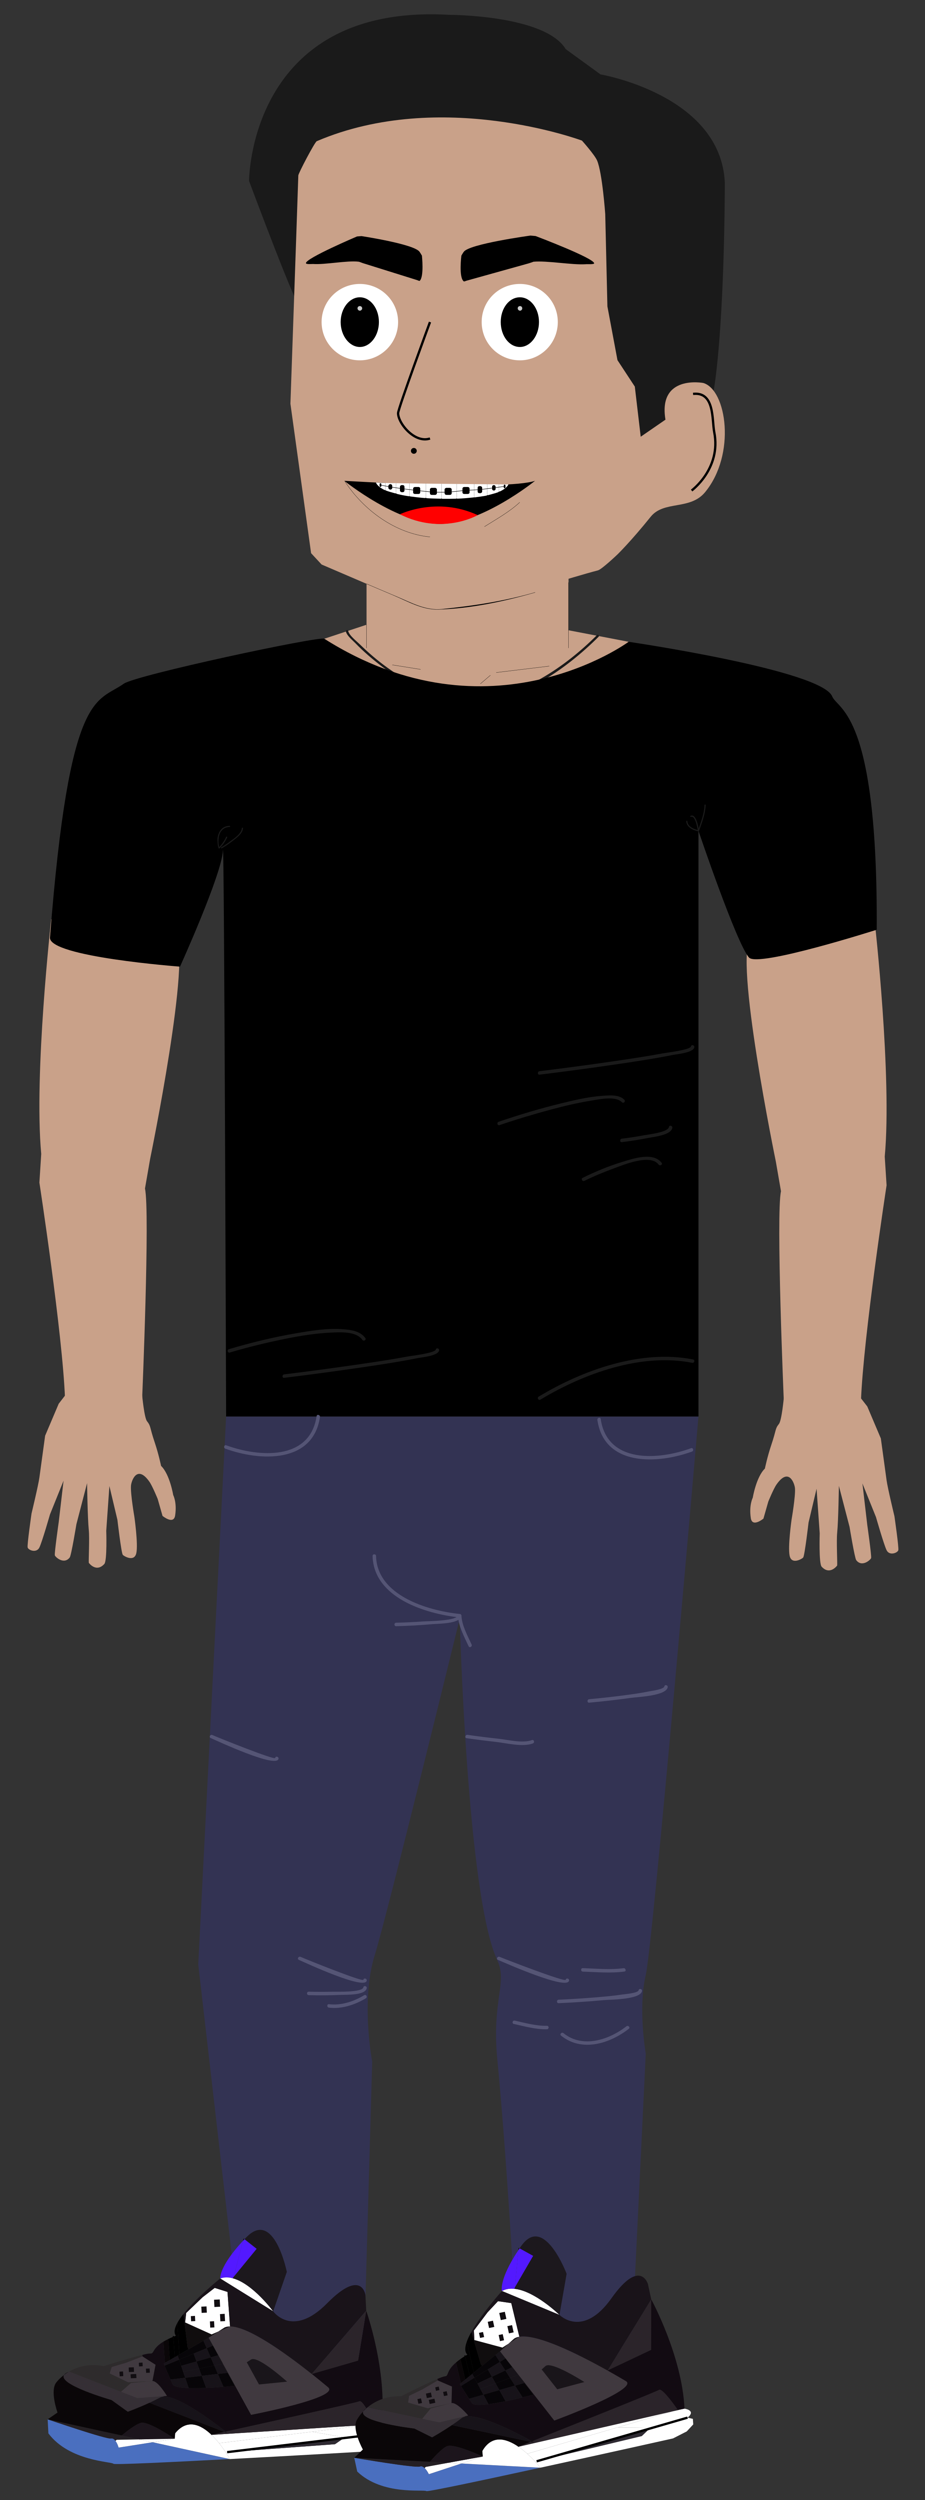 <?xml version="1.0" encoding="utf-8"?>
<!-- Generator: Adobe Illustrator 16.0.3, SVG Export Plug-In . SVG Version: 6.00 Build 0)  -->
<!DOCTYPE svg PUBLIC "-//W3C//DTD SVG 1.1//EN" "http://www.w3.org/Graphics/SVG/1.1/DTD/svg11.dtd">
<svg version="1.1" id="Capa_1" xmlns="http://www.w3.org/2000/svg" xmlns:xlink="http://www.w3.org/1999/xlink" x="0px" y="0px"
	 width="400px" height="1080px" viewBox="0 0 400 1080" enable-background="new 0 0 400 1080" xml:space="preserve">
<rect x="0" y="0" width="400" height="1080" fill="#333333" stroke="none"/>
<path fill="#1A1A1A" d="M271.297,196.459c0,0,9.649,5.426-11.011-16.042V88.071c0,0,0-22.297-7.351-23.104
	c-7.519-0.834-41.19-28.424-113.865,4.574c0,0-10.477,54.256-9.59,61.691c0.781,7.408-21.785-53.066-21.785-53.066
	s0-76.739,86.596-71.757c0,0,41.321,0,50.345,14.813l15.038,10.919c0,0,52.057,8.806,53.761,46.781c0,0,0.046,59.415-4.807,89.938
	c-5.012,30.488-22.328-11.696-19.828,29.961L271.297,196.459z"/>
<path fill="#C9A189" d="M245.856,289.226c0,1.43-1.2,2.571-2.566,2.571h-82.216c-1.428,0-2.572-1.142-2.572-2.571V242.02
	c0-1.429,1.144-2.57,2.572-2.57h82.216c1.366,0,2.566,1.142,2.566,2.57v23.604V289.226z"/>
<path fill="#C9A189" d="M128.069,103.248l-2.48,71.167l8.937,64.56l4.545,4.894l42.42,18.188c0,0,5.928,2.867,25.05-1.063
	c13.808-2.917,41.598-11.926,51.97-14.573c1.697-0.405,8.572-6.972,8.572-6.972s5.76-5.605,14.255-16.159
	c5.75-7.214,17.019-2.745,23.564-10.662c13.458-16.341,9.327-44.249-0.8-47.187c0,0-19.625-3.728-16.334,15.856l-10.701,7.37
	l-2.553-21.663l2.553,21.663l-2.553-21.663l-7.498-11.411l-4.354-23.218l-0.936-39.853c0,0-1.246-17.713-3.5-23.125
	c-1.039-2.49-6.57-8.658-6.57-8.658s-60.895-22.691-114.666,0.25c-0.886,0.366-7.979,13.914-7.989,14.808
	C128.488,90.704,128.069,103.248,128.069,103.248z"/>
<path d="M200.543,108.802c2.238-3.415,28.85-7.034,28.85-7.034l2.226,0.202c0,0,25.332,9.558,25.313,11.802
	c-0.163,0.546-3.048,0.276-3.675,0.374c-5.831,0.381-16.86-1.643-22.601-1.079c-0.079,0.081-2.033,0.705-2.033,0.705l-27.017,7.53
	c0,0-0.863,0.4-1.063,0.245c-2.248-1.746-1.02-11.129-1.02-11.129S200.312,109.042,200.543,108.802z"/>
<path fill="#FFFFFF" d="M172.15,139.124c0,9.146-7.448,16.538-16.541,16.538c-9.093,0-16.54-7.393-16.54-16.538
	c0-9.121,7.446-16.459,16.54-16.459C164.702,122.665,172.15,130.002,172.15,139.124z"/>
<path fill="#FFFFFF" d="M241.212,139.124c0,9.146-7.338,16.538-16.386,16.538c-9.193,0-16.533-7.393-16.533-16.538
	c0-9.121,7.34-16.459,16.533-16.459C233.874,122.665,241.212,130.002,241.212,139.124z"/>
<path d="M163.853,139.124c0,5.907-3.722,10.774-8.243,10.774c-4.517,0-8.3-4.867-8.3-10.774c0-5.91,3.783-10.695,8.3-10.695
	C160.13,128.429,163.853,133.213,163.853,139.124z"/>
<path d="M233.075,139.124c0,5.907-3.723,10.774-8.249,10.774c-4.675,0-8.293-4.867-8.293-10.774c0-5.91,3.618-10.695,8.293-10.695
	C229.353,128.429,233.075,133.213,233.075,139.124z"/>
<path d="M148.903,207.713c0,0,69.69,4.298,82.472,0c0,0-23.037,18.61-41.152,18.61C171.942,226.323,148.903,207.713,148.903,207.713
	z"/>
<path fill="none" stroke="#000000" stroke-miterlimit="10" d="M185.941,139.124c0,0-13.791,37.395-13.791,39.372
	c0,4.409,7.219,13.168,13.791,10.942"/>
<path fill="#FFFFFF" d="M162.586,208.478c0,0,0.44,1.655,3.822,3.257c0.182,0.072,0.014-0.149,0.204-0.06
	c0.125,0.055,0.036,0.114,0.167,0.195c1.018,0.408,2.659,0.873,4.121,1.261c0.126,0.018,0.25-0.018,0.314,0
	c0.199,0.036,0.24,0.191,0.385,0.227c1.4,0.347,3.137,0.719,4.972,0.989c0.229,0.063,0.147-0.034,0.442,0
	c0.119,0.016,0.356,0.108,0.476,0.124c1.792,0.234,4.076,0.525,6.291,0.688c0.251,0.013,0.187-0.12,0.385-0.106
	c0.176,0.008,0.178,0.156,0.299,0.163c1.77,0.122,4.083,0.195,6.148,0.232c0.342,0.005,0.007-0.079,0.354-0.074
	c0.307,0.004-0.015,0.102,0.298,0.114c1.659,0.032,4.309-0.013,5.797-0.045c0.316-0.007,0.17-0.07,0.472-0.079
	c0.251-0.007,0.03,0.082,0.268,0.071c2.019-0.069,5.27-0.364,6.874-0.532c0.376-0.034,0-0.019,0.361-0.055
	c0.334-0.033,0.069,0.036,0.394,0c1.348-0.179,3.759-0.505,4.838-0.722c0.427-0.074,0.132-0.202,0.57-0.228
	c0.139-0.011,0.008,0.068,0.268,0c1.245-0.333,3.471-0.915,4.31-1.269c0.306-0.13,0.127-0.149,0.397-0.251
	c0.287-0.135,0.104,0.043,0.366-0.079c3.033-1.387,3.704-3.034,3.704-3.034S167.938,208.9,162.586,208.478z"/>
<path fill="#FF0000" d="M172.948,222.167c0,0,15.971-7.81,33.592,0.366C206.23,222.773,190.967,231.261,172.948,222.167z"/>
<path d="M195.324,213.015c0,0.483-0.303,0.783-0.812,0.783h-1.5c-0.342,0-0.767-0.3-0.767-0.783v-1.497
	c0-0.398,0.424-0.762,0.767-0.762h1.5c0.509,0,0.812,0.364,0.812,0.762V213.015z"/>
<path d="M188.936,213.015c0,0.483-0.42,0.783-0.763,0.783h-1.499c-0.449,0-0.767-0.3-0.767-0.783v-1.497
	c0-0.398,0.317-0.762,0.767-0.762h1.499c0.343,0,0.763,0.364,0.763,0.762V213.015z"/>
<path d="M203.062,212.638c0,0.475-0.31,0.761-0.822,0.761h-1.5c-0.449,0-0.767-0.287-0.767-0.761v-1.497
	c0-0.399,0.318-0.766,0.767-0.766h1.5c0.513,0,0.822,0.367,0.822,0.766V212.638z"/>
<path d="M181.727,212.638c0,0.475-0.309,0.761-0.765,0.761h-1.492c-0.516,0-0.829-0.287-0.829-0.761v-1.497
	c0-0.399,0.313-0.766,0.829-0.766h1.492c0.456,0,0.765,0.367,0.765,0.766V212.638z"/>
<path d="M208.509,212.268c0,0.48-0.427,0.778-0.765,0.778h-0.439c-0.452,0-0.765-0.297-0.765-0.778v-1.497
	c0-0.399,0.313-0.766,0.765-0.766h0.439c0.338,0,0.765,0.367,0.765,0.766V212.268z"/>
<path d="M174.914,211.867c0,0.4-0.313,0.762-0.763,0.762h-0.437c-0.346,0-0.767-0.361-0.767-0.762v-1.496
	c0-0.484,0.421-0.813,0.767-0.813h0.437c0.451,0,0.763,0.329,0.763,0.813V211.867z"/>
<path d="M214.322,211.136c0,0.451-0.304,0.767-0.763,0.767l0,0c-0.447,0-0.765-0.316-0.765-0.767v-0.764
	c0-0.482,0.317-0.798,0.765-0.798l0,0c0.459,0,0.763,0.316,0.763,0.798V211.136z"/>
<path d="M169.63,210.751c0,0.4-0.417,0.765-0.76,0.765l0,0c-0.457,0-0.931-0.365-0.931-0.765v-0.763
	c0-0.483,0.474-0.847,0.931-0.847l0,0c0.343,0,0.76,0.364,0.76,0.847V210.751z"/>
<path d="M218.594,210.528c0,0.229-0.232,0.386-0.487,0.386l0,0c-0.092,0-0.271-0.158-0.271-0.386v-0.792
	c0-0.228,0.179-0.383,0.271-0.383l0,0c0.255,0,0.487,0.155,0.487,0.383V210.528z"/>
<path d="M164.907,209.988c0,0.173-0.185,0.383-0.339,0.383l0,0c-0.189,0-0.427-0.209-0.427-0.383v-0.847
	c0-0.175,0.238-0.383,0.427-0.383l0,0c0.154,0,0.339,0.208,0.339,0.383V209.988z"/>
<polyline fill="none" stroke="#000000" stroke-width="0.2" stroke-miterlimit="10" points="164.577,209.559 168.87,210.371 
	173.963,211.117 180.215,211.888 187.423,212.631 193.756,212.631 200.776,211.888 207.551,211.516 213.56,210.755 218.106,210.123 
	"/>
<path d="M181.484,108.88c-1.847-3.357-25.153-6.882-25.153-6.882l-1.946,0.148c0,0-22.096,9.384-22.082,11.523
	c0.001,0.624,2.563,0.356,3.049,0.372c5.2,0.378,14.776-1.596,19.782-0.988c0.181,0.009,1.76,0.616,1.76,0.616l23.594,7.376
	c0,0,0.915,0.426,0.996,0.273c1.969-1.762,0.967-10.889,0.967-10.889S181.707,109.149,181.484,108.88z"/>
<path fill="#CCCCCC" d="M156.624,133.206c0,0.53-0.514,1.015-1.014,1.015c-0.547,0-1.014-0.485-1.014-1.015
	c0-0.582,0.467-0.984,1.014-0.984C156.109,132.222,156.624,132.625,156.624,133.206z"/>
<path fill="#CCCCCC" d="M225.842,133.206c0,0.53-0.451,1.015-0.954,1.015c-0.554,0-1.015-0.485-1.015-1.015
	c0-0.582,0.461-0.984,1.015-0.984C225.391,132.222,225.842,132.625,225.842,133.206z"/>
<g>
	<g>
		<path d="M149.082,207.964c8.081,12.462,21.871,22.577,36.825,24.043c0.064,0.006,0.063-0.094,0-0.1
			c-14.908-1.462-28.678-11.563-36.739-23.994C149.133,207.859,149.047,207.909,149.082,207.964L149.082,207.964z"/>
	</g>
</g>
<g>
	<g>
		<path d="M209.562,227.533c5.117-3.221,10.754-6.346,15.199-10.475c0.048-0.044-0.023-0.114-0.07-0.07
			c-4.434,4.117-10.074,7.246-15.18,10.459C209.456,227.481,209.507,227.568,209.562,227.533L209.562,227.533z"/>
	</g>
</g>
<g>
	<g>
		<path d="M190.992,215.531c0-2.175,0-4.351,0-6.526c0-0.032-0.05-0.032-0.05,0c0,2.175,0,4.351,0,6.526
			C190.942,215.563,190.992,215.563,190.992,215.531L190.992,215.531z"/>
	</g>
</g>
<g>
	<g>
		<path d="M197.559,215.531c0-2.15,0-4.301,0-6.451c0-0.032-0.05-0.032-0.05,0c0,2.15,0,4.301,0,6.451
			C197.509,215.563,197.559,215.563,197.559,215.531L197.559,215.531z"/>
	</g>
</g>
<g>
	<g>
		<path d="M184.19,215.375c0-2.158,0-4.316,0-6.474c0-0.032-0.05-0.032-0.05,0c0,2.158,0,4.316,0,6.474
			C184.14,215.407,184.19,215.407,184.19,215.375L184.19,215.375z"/>
	</g>
</g>
<g>
	<g>
		<path d="M177.039,214.347c0-1.848,0-3.695,0-5.542c0-0.032-0.05-0.032-0.05,0c0,1.848,0,3.695,0,5.542
			C176.989,214.379,177.039,214.379,177.039,214.347L177.039,214.347z"/>
	</g>
</g>
<g>
	<g>
		<path d="M171.24,213.131c0-1.458,0-2.915,0-4.373c0-0.032-0.05-0.032-0.05,0c0,1.458,0,2.915,0,4.373
			C171.19,213.164,171.24,213.164,171.24,213.131L171.24,213.131z"/>
	</g>
</g>
<g>
	<g>
		<path d="M166.637,211.675c0-1.018,0-2.035,0-3.052c0-0.032-0.05-0.032-0.05,0c0,1.018,0,2.035,0,3.052
			C166.587,211.708,166.637,211.708,166.637,211.675L166.637,211.675z"/>
	</g>
</g>
<g>
	<g>
		<path d="M205.063,214.849c0-1.908,0-3.816,0-5.725c0-0.032-0.051-0.032-0.051,0c0,1.908,0,3.816,0,5.725
			C205.012,214.881,205.063,214.881,205.063,214.849L205.063,214.849z"/>
	</g>
</g>
<g>
	<g>
		<path d="M210.733,213.955c0-1.594,0-3.189,0-4.783c0-0.032-0.051-0.032-0.051,0c0,1.594,0,3.189,0,4.783
			C210.683,213.987,210.733,213.987,210.733,213.955L210.733,213.955z"/>
	</g>
</g>
<g>
	<g>
		<path d="M215.839,212.481c0-1.073,0-2.147,0-3.22c0-0.032-0.051-0.032-0.051,0c0,1.073,0,2.147,0,3.22
			C215.788,212.513,215.839,212.513,215.839,212.481L215.839,212.481z"/>
	</g>
</g>
<g>
	<g>
		<path d="M158.477,252.255c3.842,1.648,7.693,3.276,11.546,4.898c6.291,2.647,12.632,6.396,19.604,6.17
			c14.003-0.452,28.364-3.48,41.762-7.347c0.062-0.018,0.035-0.114-0.027-0.097c-13.247,3.824-26.611,5.853-40.292,7.239
			c-7.092,0.719-13.251-2.807-19.617-5.473c-4.315-1.808-8.624-3.633-12.924-5.477C158.469,252.144,158.417,252.229,158.477,252.255
			L158.477,252.255z"/>
	</g>
</g>
<polyline fill="#C9A189" points="271.838,277.254 245.856,272.278 158.502,269.883 139.07,276.321 142.328,310.542 189.714,322.082 
	259.639,305.82 271.838,277.254 272.928,277.457 "/>
<g>
	<g>
		<path d="M158.552,279.929c0-3.349,0-6.697,0-10.046c0-0.064-0.1-0.064-0.1,0c0,3.349,0,6.697,0,10.046
			C158.452,279.993,158.552,279.993,158.552,279.929L158.552,279.929z"/>
	</g>
</g>
<g>
	<g>
		<path d="M245.906,279.929c0-9.432,0-18.864,0-28.295c0-0.064-0.1-0.064-0.1,0c0,9.432,0,18.864,0,28.295
			C245.807,279.993,245.906,279.993,245.906,279.929L245.906,279.929z"/>
	</g>
</g>
<g>
	<g>
		<path d="M214.593,290.586c7.632-0.923,15.263-1.847,22.895-2.77c0.063-0.007,0.063-0.107,0-0.1
			c-7.632,0.923-15.263,1.847-22.895,2.77C214.529,290.494,214.529,290.594,214.593,290.586L214.593,290.586z"/>
	</g>
</g>
<g>
	<g>
		<path d="M207.802,295.411c1.428-1.215,2.855-2.43,4.283-3.646c0.05-0.042-0.021-0.112-0.07-0.07
			c-1.428,1.215-2.855,2.43-4.283,3.646C207.682,295.382,207.753,295.452,207.802,295.411L207.802,295.411z"/>
	</g>
</g>
<g>
	<g>
		<path d="M169.667,287.288c4.053,0.645,8.106,1.29,12.16,1.935c0.063,0.01,0.09-0.086,0.026-0.097
			c-4.053-0.645-8.106-1.29-12.16-1.935C169.63,287.181,169.603,287.277,169.667,287.288L169.667,287.288z"/>
	</g>
</g>
<path fill="#C9A189" d="M22.15,397.095c0,0-7.525,66.779-4.321,101.398l-0.794,12.392c0,0,10.01,65.156,11.077,93.269L61.473,604
	c0,0,3.42-80.665,1.219-90.551l2.233-12.825c0,0,18.426-89.361,10.766-96.394C68.035,397.198,22.15,397.095,22.15,397.095z"/>
<path fill="#C9A189" d="M25.386,606.414l-5.874,13.822c0,0-2.017,14.708-2.477,18.065c-0.461,3.359-3.398,15.525-3.398,15.525
	s-1.98,13.657-1.68,14.688c0.357,1.22,3.86,2.521,5.078,0c1.216-2.516,4.569-14.265,4.569-14.265l5.88-14.582l-2.099,17.939
	c0,0-1.879,13.178-1.678,14.265c0.131,0.713,3.954,4.231,6.451,0.943c0.671-0.883,2.885-14.368,2.885-14.368l4.615-17.729
	c0,0,0.21,15.103,0.734,20.242c0.369,3.617-0.121,12.951,0,14.166c0,0,3.147,4.407,6.715,0.52
	c1.277-1.388,0.837-14.369,0.837-14.369l1.363-19.312l3.463,14.596c0,0,1.659,14.176,2.308,15.101
	c0.358,0.514,4.996,3.351,5.874-0.732c0.838-3.892-0.838-15.629-0.838-15.629s-1.757-10.144-1.469-13.532
	c0.17-2.027,2.631-9.271,7.972-1.645c1.329,1.9,3.568,7.41,3.568,7.41l2.097,7.343c0,0,4.825,3.985,5.455-0.21
	c0.848-5.641-0.838-8.809-0.838-8.809s-1.469-8.951-5.245-12.59c0,0-1.053-5.113-2.729-10.072c-2.352-6.967-1.58-6.987-3.356-9.233
	c-1.2-1.513-2.099-11.223-2.099-11.223l-33.36,0.154L25.386,606.414z"/>
<path fill="#C9A189" d="M378.271,398.26c0,0,7.521,66.78,4.319,101.397l0.796,12.395c0,0-10.017,65.155-11.084,93.269l-33.359-0.155
	c0,0-3.419-80.664-1.218-90.549l-2.229-12.829c0,0-18.429-89.358-10.769-96.39"/>
<path fill="#C9A189" d="M375.034,607.576l5.872,13.826c0,0,2.016,14.708,2.479,18.066c0.455,3.358,3.396,15.523,3.396,15.523
	s1.98,13.658,1.681,14.688c-0.359,1.219-3.86,2.521-5.076,0c-1.219-2.519-4.572-14.265-4.572-14.265l-5.878-14.582l2.099,17.938
	c0,0,1.878,13.18,1.676,14.267c-0.134,0.713-3.956,4.232-6.454,0.943c-0.669-0.884-2.883-14.368-2.883-14.368l-4.616-17.729
	c0,0-0.206,15.101-0.734,20.241c-0.367,3.618,0.121,12.95,0,14.166c0,0-3.147,4.402-6.712,0.52
	c-1.278-1.392-0.84-14.368-0.84-14.368l-1.359-19.316l-3.467,14.595c0,0-1.655,14.181-2.311,15.106
	c-0.354,0.508-4.994,3.35-5.87-0.732c-0.837-3.896,0.837-15.63,0.837-15.63s1.752-10.146,1.473-13.531
	c-0.173-2.03-2.635-9.274-7.978-1.646c-1.325,1.896-3.563,7.409-3.563,7.409l-2.098,7.344c0,0-4.832,3.984-5.458-0.213
	c-0.844-5.638,0.84-8.807,0.84-8.807s1.471-8.951,5.244-12.59c0,0,1.053-5.113,2.728-10.075c2.351-6.964,1.581-6.983,3.354-9.229
	c1.203-1.513,2.099-11.224,2.099-11.224l33.359,0.156L375.034,607.576z"/>
<path fill="none" stroke="#000000" stroke-miterlimit="10" d="M299.078,211.902c0,0,12.912-9.465,9.786-25.198
	c-1.054-5.302,0.289-17.59-9.154-16.541"/>
<circle cx="178.959" cy="194.777" r="1.258"/>
<g>
	<g>
		<path fill="#1A1A1A" d="M149.583,272.789c0.385,1.83,2.879,3.794,4.076,5.04c3.58,3.724,7.549,7.068,11.648,10.202
			c10.661,8.151,23.337,14.58,36.925,15.314c20.898,1.13,42.478-14.113,56.631-28.279c0.456-0.457-0.251-1.164-0.707-0.707
			c-13.775,13.787-33.261,27.078-53.213,27.998c-13.468,0.621-26.472-6.148-37.141-13.722c-4.368-3.101-8.46-6.607-12.286-10.354
			c-1.353-1.325-4.553-3.782-4.969-5.758C150.414,271.892,149.45,272.16,149.583,272.789L149.583,272.789z"/>
	</g>
</g>
<path d="M271.838,277.254c0,0-59.838,44.105-131.6-1.32c-2.008-1.264-81.474,15.693-86.737,19.441
	c-11.68,8.309-23.499,1.934-31.89,109.621c-0.653,8.367,56.226,12.589,56.226,12.589s17.989-39.655,18.561-50.092
	c0.553-10.11,1.385,244.463,1.385,244.463h204.256V358.916c0,0,16.373,48.47,21.855,54.743c3.827,4.386,55.23-12.019,55.23-12.019
	c0.537-94.204-16.787-94.833-19.271-100.814C355.144,289.458,271.838,277.254,271.838,277.254z"/>
<g>
	<g>
		<path fill="#1A1A1A" d="M104.588,357.794c-0.149,2.332-3.32,4.392-4.995,5.639c-1.25,0.931-2.554,1.807-3.893,2.606
			c-0.277,0.165-0.025,0.598,0.252,0.432c1.689-1.009,3.31-2.14,4.864-3.344c1.599-1.239,4.129-3.099,4.272-5.333
			C105.108,357.472,104.608,357.474,104.588,357.794L104.588,357.794z"/>
	</g>
</g>
<g>
	<g>
		<path fill="#1A1A1A" d="M99.273,356.752c-3.294,0.101-4.895,2.521-5.243,5.582c-0.028,0.25,0.052,4.969,0.939,4.082
			c0.228-0.228-0.125-0.582-0.354-0.354c0.25-0.25-0.042-1.025-0.097-1.567c-0.089-0.891-0.049-1.796,0.077-2.681
			c0.371-2.589,1.957-4.479,4.677-4.562C99.595,357.242,99.596,356.742,99.273,356.752L99.273,356.752z"/>
	</g>
</g>
<g>
	<g>
		<path fill="#1A1A1A" d="M97.805,361.539c-0.785,1.665-1.849,3.286-3.213,4.54c-0.238,0.219,0.117,0.571,0.354,0.354
			c1.391-1.278,2.491-2.944,3.292-4.641C98.373,361.501,97.942,361.247,97.805,361.539L97.805,361.539z"/>
	</g>
</g>
<g>
	<g>
		<path fill="#1A1A1A" d="M296.751,354.799c0.096,2.57,3.031,3.894,5.221,4.357c0.314,0.066,0.448-0.416,0.133-0.482
			c-1.944-0.412-4.768-1.563-4.854-3.875C297.239,354.478,296.739,354.477,296.751,354.799L296.751,354.799z"/>
	</g>
</g>
<g>
	<g>
		<path fill="#1A1A1A" d="M298.804,352.894c1.835-0.769,2.797,4.897,2.993,6.088c0.053,0.317,0.534,0.183,0.482-0.133
			c-0.231-1.398-1.192-7.449-3.608-6.438C298.378,352.534,298.507,353.019,298.804,352.894L298.804,352.894z"/>
	</g>
</g>
<g>
	<g>
		<path fill="#1A1A1A" d="M304.649,347.789c-0.11,3.717-1.622,7.582-2.853,11.061c-0.107,0.305,0.376,0.435,0.482,0.133
			c1.248-3.528,2.758-7.419,2.87-11.193C305.159,347.466,304.659,347.467,304.649,347.789L304.649,347.789z"/>
	</g>
</g>
<g>
	<g>
		<path fill="#1A1A1A" d="M298.796,452.054c-0.305,1.491-10.598,2.706-11.92,2.952c-7.346,1.366-14.742,2.466-22.136,3.542
			c-10.46,1.521-20.939,2.924-31.431,4.213c-0.947,0.116-0.959,1.618,0,1.5c11.61-1.427,23.206-2.994,34.779-4.699
			c7.651-1.127,15.309-2.302,22.894-3.825c1.66-0.333,8.778-0.932,9.261-3.285C300.437,451.509,298.99,451.107,298.796,452.054
			L298.796,452.054z"/>
	</g>
</g>
<g>
	<g>
		<path fill="#1A1A1A" d="M269.99,475.1c-2.272-2.352-6.568-1.917-9.496-1.711c-5.972,0.42-11.899,1.814-17.698,3.227
			c-9.166,2.233-18.253,4.947-27.182,7.996c-0.91,0.311-0.52,1.76,0.398,1.446c7.327-2.502,14.763-4.717,22.238-6.726
			c5.742-1.543,11.542-2.913,17.415-3.859c3.32-0.535,10.516-2.156,13.264,0.688C269.603,476.857,270.662,475.795,269.99,475.1
			L269.99,475.1z"/>
	</g>
</g>
<g>
	<g>
		<path fill="#1A1A1A" d="M289.285,486.849c-0.416,2.339-9.061,3.253-10.863,3.594c-3.153,0.596-6.337,1.078-9.522,1.463
			c-0.948,0.115-0.959,1.616,0,1.5c3.882-0.469,7.75-1.084,11.587-1.838c2.265-0.446,9.688-1.189,10.246-4.321
			C290.9,486.302,289.455,485.897,289.285,486.849L289.285,486.849z"/>
	</g>
</g>
<g>
	<g>
		<path fill="#1A1A1A" d="M286.112,502.346c-3.698-4.871-12.608-1.746-17.25-0.33c-5.787,1.766-11.477,4.147-16.906,6.819
			c-0.867,0.427-0.107,1.721,0.758,1.295c4.126-2.031,8.392-3.793,12.709-5.372c4.281-1.566,15.781-6.413,19.395-1.656
			C285.395,503.863,286.698,503.117,286.112,502.346L286.112,502.346z"/>
	</g>
</g>
<g>
	<g>
		<path fill="#1A1A1A" d="M157.983,578.06c-2.164-3.092-6.313-3.593-9.798-3.849c-6.649-0.489-13.475,0.621-20.009,1.737
			c-9.846,1.683-19.646,4.052-29.218,6.905c-0.925,0.276-0.531,1.724,0.398,1.447c7.938-2.367,16.02-4.313,24.136-5.954
			c6.468-1.308,13.017-2.351,19.614-2.664c3.985-0.189,10.945-0.632,13.582,3.135C157.238,579.604,158.54,578.854,157.983,578.06
			L157.983,578.06z"/>
	</g>
</g>
<g>
	<g>
		<path fill="#1A1A1A" d="M188.43,583.021c-0.306,1.493-10.607,2.707-11.931,2.953c-7.352,1.366-14.754,2.467-22.153,3.542
			c-10.469,1.521-20.957,2.924-31.457,4.213c-0.947,0.116-0.958,1.617,0,1.5c11.62-1.427,23.225-2.993,34.807-4.698
			c7.659-1.128,15.321-2.303,22.913-3.825c1.662-0.333,8.786-0.932,9.268-3.286C190.069,582.475,188.624,582.073,188.43,583.021
			L188.43,583.021z"/>
	</g>
</g>
<g>
	<g>
		<path fill="#1A1A1A" d="M299.719,587.292c-22.445-4.453-47.627,4.513-66.788,16.061c-0.827,0.498-0.073,1.796,0.758,1.295
			c18.777-11.316,43.629-20.274,65.632-15.908C300.265,588.926,300.667,587.48,299.719,587.292L299.719,587.292z"/>
	</g>
</g>
<path fill="#333353" d="M97.782,611.957L85.729,848.64l19.108,165.325l52.498,3.358l3.617-126.708c0,0-5.097-26.416,1.147-46.173
	c4.984-15.779,36.698-145.185,36.698-145.185s3.139,119.63,16.256,147.592c4.517,9.639-2.477,17.317,0,42.803
	c4.887,50.371,8.807,127.671,8.807,127.671h49.095l6.295-130.189c0,0-3.425-19.466,0-33.987
	c3.146-13.324,22.788-241.189,22.788-241.189H97.782z"/>
<g id="XMLID_8_">
	<g>
		<path fill="#4A6FBF" d="M20.612,1045.149l0.315,6.082c9.106,12.092,27.425,12.146,28.148,13.133
			c0.343,0.464,24.697-0.697,50.29-2.051l-33.359-7.272l-14.695,2.315c0,0-0.497-1.738-1.366-2.914
			c-0.509-0.673-1.146-1.162-1.883-1.002c-1.978,0.442-26.676-8.025-27.429-8.285L20.612,1045.149z"/>
		<path fill="#241F23" d="M52.626,1052.126l-31.994-6.971c0.753,0.26,25.451,8.728,27.429,8.285c0.738-0.16,1.374,0.329,1.883,1.002
			l0.513-0.44C50.458,1054.002,51.339,1053.203,52.626,1052.126z"/>
		<path fill="#352F35" d="M27.678,1025.999c-2.602,4.246,20.539,10.82,20.539,10.82l4.095-3.59l-22.369-8.69
			c-0.08,0.031-0.16,0.056-0.233,0.086C28.953,1025.071,28.271,1025.541,27.678,1025.999z"/>
		<path fill="#110D11" d="M27.678,1025.999c0.593-0.458,1.274-0.928,2.032-1.374C28.632,1025.041,27.978,1025.502,27.678,1025.999z"
			/>
		<path fill="#352F35" d="M48.217,1036.819l7.039,5.056c0,0,4.449-1.602,9.351-3.87l-5.179-2.011L48.217,1036.819z"/>
		<polygon fill="#352F35" points="48.217,1036.819 59.428,1035.994 52.312,1033.229 		"/>
		<path fill="#241F23" d="M50.458,1054.002l9.936-0.183l-7.767-1.693C51.339,1053.203,50.458,1054.002,50.458,1054.002z"/>
		<path fill="#FFFFFF" d="M49.944,1054.442c0.869,1.176,1.366,2.914,1.366,2.914l14.695-2.315l-5.612-1.222l-9.936,0.183
			L49.944,1054.442z"/>
		<path fill="#1C151C" d="M52.626,1052.126l7.767,1.693l15.147-0.276c0,0-11.254-7.727-14.602-6.875
			C58.769,1047.229,55,1050.144,52.626,1052.126z"/>
		<polygon fill="#110D11" points="51.645,1024.554 51.749,1026.569 53.333,1026.501 53.22,1024.451 		"/>
		<path fill="#40393F" d="M52.312,1033.229l7.117,2.765l11.313-0.831l1.466-0.109c0,0-3.908-6.561-6.271-6.459
			c-2.374,0.137-9.285,0.834-9.285,0.834L52.312,1033.229z"/>
		<polygon fill="#110D11" points="55.622,1022.76 55.732,1024.769 57.98,1024.673 57.874,1022.63 		"/>
		<polygon fill="#110D11" points="56.451,1025.661 56.543,1027.454 59.033,1027.325 58.934,1025.532 		"/>
		<path fill="#2E2B2C" d="M44.853,1022.179c-6.621-1.306-11.708,0.41-15.143,2.446c0.073-0.03,0.153-0.055,0.233-0.086l22.369,8.69
			l4.341-3.801c0,0,6.911-0.697,9.285-0.834l-10.486,0.558l-8-3.825l0.874-2.766l6.173-1.833l7.149-2.752l-0.055-0.675
			C55.75,1018.696,44.853,1022.179,44.853,1022.179z"/>
		<polygon fill="#FFFFFF" points="60.393,1053.819 66.005,1055.041 75.54,1053.543 		"/>
		<path fill="#40393F" d="M63.11,1023.261l1.577-0.062l0.1,1.799l-1.584,0.068L63.11,1023.261z M60.048,1020.726l1.576-0.095
			l0.083,1.59l-1.577,0.075L60.048,1020.726z M57.98,1024.673l-2.248,0.096l-0.111-2.009l2.252-0.13L57.98,1024.673z
			 M56.543,1027.454l-0.093-1.793l2.483-0.129l0.1,1.793L56.543,1027.454z M47.452,1025.327l8,3.825l10.486-0.558l1.332-7.022
			l-5.62-3.596l-7.149,2.752l-6.173,1.833L47.452,1025.327z M51.749,1026.569l-0.104-2.016l1.575-0.103l0.113,2.05L51.749,1026.569z
			"/>
		<polygon fill="#110D11" points="60.048,1020.726 60.129,1022.296 61.706,1022.221 61.624,1020.631 		"/>
		<polygon fill="#110D11" points="63.11,1023.261 63.203,1025.066 64.787,1024.998 64.687,1023.199 		"/>
		<path fill="#171319" d="M64.607,1038.005l32.386,12.587c0.195-0.044,0.396-0.088,0.604-0.133
			c-3.934-3.127-19.987-15.489-26.841-15.134c-0.595,0.031-1.125,0.153-1.567,0.394C67.698,1036.521,66.13,1037.295,64.607,1038.005
			z"/>
		<path fill="#FFFFFF" d="M66.005,1055.041l33.359,7.272c0.007,0,0.014-0.001,0.02-0.001c-0.052-0.099-0.637-1.161-1.617-2.671
			c-0.766-1.174-1.771-2.614-2.953-4.1c-0.987-1.245-2.111-2.516-3.318-3.675l-0.439,0.03c0,0,0.134-0.027,0.382-0.081
			c-4.582-4.362-10.455-7.083-15.684-0.659l-0.216,2.386L66.005,1055.041z"/>
		<path fill="#352F35" d="M70.741,1035.163l-11.313,0.831l5.179,2.011c1.523-0.71,3.091-1.483,4.583-2.286
			c0.442-0.24,0.972-0.362,1.567-0.394L70.741,1035.163z"/>
		<path fill="#0A0608" d="M70.652,1011.595l0.613,8.686l0.223,0.382l1.95-1.126l-0.626-8.671l-0.174-0.351
			C71.884,1010.887,71.231,1011.246,70.652,1011.595z"/>
		<path fill="#120B12" d="M70.652,1011.595c-5.057,3.091-3.835,5.313-5.724,5.141c-0.511-0.049-1.734,0.178-3.335,0.566l0.055,0.675
			l5.62,3.596l-1.332,7.022c2.362-0.102,6.271,6.459,6.271,6.459l-1.466,0.109l0.015,0.162c6.854-0.355,22.907,12.007,26.841,15.134
			c16.104-3.548,56.499-12.474,57.824-13.085c1.656-0.771,6.614,9.819,6.614,9.819l2.942-0.037
			c2.666-22.64-6.607-48.941-6.607-48.941l-3.523,21.552l-20.051,5.781c2.562,2.038,4.956,4.003,7.076,5.772
			c5.325,4.445-33.295,11.881-33.295,11.881l-12.125-22.029l-0.094,0.019l2.093,3.867l3.039,5.622c0,0-2.017,0.213-4.943,0.439
			c-2.135,0.165-4.765,0.342-7.446,0.447c-2.572,0.105-5.195,0.153-7.492,0.069c-3.649-0.123-6.474-0.573-6.956-1.62
			c-0.29-0.616-0.597-1.319-0.92-2.056c-0.977-2.222-2.021-4.712-2.557-6.007c-0.232-0.558-0.372-0.896-0.372-0.896l0.685-0.395
			l-0.223-0.382L70.652,1011.595z"/>
		<path fill="#070508" d="M78.357,1022.049l-0.913-2.687l-6.256,2.584l-0.013,0.007c0.535,1.295,1.58,3.785,2.557,6.007l0.472-0.059
			l5.9-0.692l-0.889-2.62L78.357,1022.049z"/>
		<path d="M72.638,1010.515l0.174,0.351l0.626,8.671l2.187-1.26l-0.052-0.092l-0.628-8.712
			C74.088,1009.829,73.326,1010.174,72.638,1010.515z"/>
		<path fill="#171319" d="M74.204,1027.901l-0.472,0.059c0.323,0.736,0.631,1.439,0.92,2.056c0.482,1.047,3.307,1.497,6.956,1.62
			l-1.505-4.427L74.204,1027.901z"/>
		<path fill="#171319" d="M73.438,1019.536l-1.95,1.126l-0.685,0.395c0,0,0.14,0.339,0.372,0.896l0.013-0.007l6.256-2.584
			l-0.608-1.786l-1.212,0.7L73.438,1019.536z"/>
		<path d="M74.945,1009.473l0.628,8.712l0.052,0.092l1.212-0.7l0.784-0.447l-0.075-0.132l-0.862-13.489
			c-1.226,2.255-1.626,4.216-0.623,5.527C75.676,1009.184,75.297,1009.332,74.945,1009.473z"/>
		<polygon fill="#070508" points="77.445,1019.362 78.357,1022.049 84.989,1020.159 83.748,1016.757 		"/>
		<path d="M76.684,1003.508l0.862,13.489l0.075,0.132l3.945-2.274l-0.447-0.776l-1.324-10.759l-0.42-3.396l-0.17-0.134
			C78.2,1001.075,77.329,1002.328,76.684,1003.508z"/>
		<polygon fill="#171319" points="78.357,1022.049 79.215,1024.589 86.104,1023.222 84.989,1020.159 		"/>
		<polygon fill="#171319" points="79.215,1024.589 80.104,1027.209 87.251,1026.371 86.104,1023.222 		"/>
		<path fill="#070508" d="M80.104,1027.209l1.505,4.427c2.297,0.084,4.92,0.036,7.492-0.069l-0.007-0.136l-1.843-5.06
			L80.104,1027.209z"/>
		<polygon fill="#070508" points="76.837,1017.576 77.445,1019.362 83.748,1016.757 89.393,1014.422 88.046,1011.338 
			87.957,1011.187 81.566,1014.854 77.621,1017.129 		"/>
		<polygon fill="#110D11" points="82.515,1000.561 82.631,1002.807 84.438,1002.713 84.314,1000.46 		"/>
		<polygon fill="#171319" points="83.748,1016.757 84.989,1020.159 91.125,1018.402 89.393,1014.422 		"/>
		<path fill="#0A0608" d="M96.993,1050.592l-32.386-12.587c-4.902,2.269-9.351,3.87-9.351,3.87l-7.039-5.056
			c0,0-23.141-6.574-20.539-10.82c-2.095,1.588-3.168,3.014-3.168,3.014c-3.15,3.487,0.359,13.21,0.359,13.21l-4.258,2.927
			l0.021,0.006l31.994,6.971c2.374-1.982,6.143-4.897,8.312-5.458c3.348-0.852,14.602,6.875,14.602,6.875l0.216-2.386
			c5.229-6.424,11.103-3.703,15.684,0.659C92.231,1051.64,94.203,1051.205,96.993,1050.592z"/>
		<polygon fill="#070508" points="91.125,1018.402 84.989,1020.159 86.104,1023.222 92.658,1021.925 		"/>
		<polygon fill="#070508" points="86.104,1023.222 87.251,1026.371 94.237,1025.554 92.658,1021.925 		"/>
		<path fill="#171319" d="M87.251,1026.371l1.843,5.06l0.007,0.136c2.681-0.105,5.311-0.282,7.446-0.447l-0.023-0.312l-2.287-5.254
			L87.251,1026.371z"/>
		<polygon fill="#110D11" points="87.051,996.472 87.191,999.171 89.444,999.062 89.311,996.361 		"/>
		<polygon fill="#171319" points="90.235,1009.874 87.957,1011.187 88.046,1011.338 89.393,1014.422 92.089,1013.306 		"/>
		<path fill="#110D11" d="M91.058,1051.897l0.439-0.03c-0.021-0.012-0.035-0.032-0.057-0.051
			C91.192,1051.87,91.058,1051.897,91.058,1051.897z"/>
		<polygon fill="#070508" points="89.393,1014.422 91.125,1018.402 94.354,1017.482 92.089,1013.306 		"/>
		<path fill="#FFFFFF" d="M159.447,1047.511l-67.95,4.356c1.207,1.159,2.331,2.43,3.318,3.675l0.15-0.116l40.438-4.966
			L159.447,1047.511z"/>
		<polygon fill="#110D11" points="90.235,1009.874 92.089,1013.306 92.116,1013.297 		"/>
		<path fill="#40393F" d="M92.116,1013.297l2.299,4.169l2.037,3.706l12.125,22.029c0,0,38.621-7.436,33.295-11.881
			c-2.12-1.77-4.515-3.734-7.076-5.772c-11.978-9.508-27.59-20.556-35.363-20.533l-5.048,2.195l-4.149,2.664L92.116,1013.297z
			 M112,1030.08l-5.279-9.576l1.99-1.263c3.141-1.445,15.41,9.627,15.41,9.627L112,1030.08z"/>
		<polygon fill="#171319" points="91.125,1018.402 92.658,1021.925 96.358,1021.19 94.354,1017.482 		"/>
		<polygon fill="#110D11" points="90.767,1002.846 90.907,1005.545 92.72,1005.451 92.573,1002.752 		"/>
		<polygon fill="#100D0E" points="81.119,1014.078 81.566,1014.854 87.957,1011.187 90.235,1009.874 94.385,1007.21 
			91.513,1008.465 80.058,1003.285 79.795,1003.319 		"/>
		<polygon fill="#110D11" points="92.089,1013.306 94.354,1017.482 94.415,1017.466 92.116,1013.297 		"/>
		<polygon fill="#171319" points="92.658,1021.925 94.237,1025.554 98.451,1025.058 96.358,1021.19 		"/>
		<polygon fill="#110D11" points="92.554,993.479 92.717,996.633 95.194,996.511 95.023,993.358 		"/>
		<path fill="#070508" d="M94.237,1025.554l2.287,5.254l0.023,0.312c2.926-0.227,4.943-0.439,4.943-0.439l-3.039-5.622
			L94.237,1025.554z"/>
		<polygon fill="#110D11" points="94.354,1017.482 96.358,1021.19 96.452,1021.172 94.415,1017.466 		"/>
		<path fill="#110D11" d="M94.385,1007.21l5.048-2.195c-0.868-0.002-1.648,0.14-2.304,0.438L94.385,1007.21z"/>
		<path fill="#110D11" d="M96.993,1050.592l1.488,0.574c0,0-0.318-0.255-0.884-0.707
			C97.389,1050.504,97.188,1050.548,96.993,1050.592z"/>
		<path fill="#FFFFFF" d="M98.226,1059.326l50.467-6.082l0.419-0.286l-13.689-2.344l-0.021-0.154l-40.438,4.966l-0.15,0.116
			c1.183,1.485,2.187,2.926,2.953,4.1L98.226,1059.326z"/>
		<path fill="#FFFFFF" d="M98.226,1059.326l-0.458,0.315c0.98,1.51,1.565,2.572,1.617,2.671c28.549-1.507,58.632-3.257,58.632-3.257
			l6.346-2.031l3.253-2.536l0.222-2.399l-2.196-0.884l-16.949,2.039l-3.837,2.654L98.226,1059.326z"/>
		<polygon fill="#110D11" points="95.128,999.689 95.291,1002.828 97.327,1002.729 97.163,999.563 		"/>
		<polygon fill="#2E2A32" points="98.226,1059.326 144.856,1055.898 148.693,1053.244 		"/>
		<path fill="#2B242A" d="M91.497,1051.867l67.95-4.356l2.588-0.317c0,0-4.958-10.591-6.614-9.819
			c-1.325,0.611-41.72,9.537-57.824,13.085c0.566,0.452,0.884,0.707,0.884,0.707l-1.488-0.574c-2.79,0.613-4.762,1.048-5.553,1.225
			C91.461,1051.835,91.476,1051.855,91.497,1051.867z"/>
		<path fill="#5319FF" d="M105.041,968.072c-10.472,11.281-9.809,16.232-9.809,16.232c1.739-0.612,3.579-0.572,5.422-0.084
			l0.426-0.68L105.041,968.072z"/>
		<path fill="#FFFFFF" d="M95.232,984.305l22.897,14.186c0,0-8.83-11.99-17.475-14.27C98.812,983.732,96.971,983.692,95.232,984.305
			z"/>
		<path fill="#FFFFFF" d="M97.163,999.563l0.164,3.166l-2.037,0.099l-0.163-3.139L97.163,999.563z M80.058,1003.285l11.455,5.18
			l2.872-1.255l2.745-1.757c0.656-0.299,1.436-0.44,2.304-0.438l0.046-0.022l-1.11-14.88l-5.524-1.742l-5.212,4.015l-7.109,6.807
			L80.058,1003.285z M82.631,1002.807l-0.116-2.246l1.799-0.101l0.124,2.253L82.631,1002.807z M87.191,999.171l-0.14-2.699
			l2.26-0.11l0.133,2.7L87.191,999.171z M90.907,1005.545l-0.14-2.699l1.807-0.094l0.146,2.699L90.907,1005.545z M92.717,996.633
			l-0.164-3.153l2.47-0.121l0.17,3.152L92.717,996.633z"/>
		<path fill="#191319" d="M95.232,984.305c0,0-10.306,8.214-16.028,15.484l0.17,0.134l0.42,3.396l0.263-0.034l0.466-4.094
			l7.109-6.807l5.212-4.015l5.524,1.742l1.11,14.88l-0.046,0.022c7.773-0.022,23.385,11.025,35.363,20.533l23.574-27.333
			l-0.351-6.766c0,0-1.508-11.678-16.544,3.558c-15.049,15.25-23.345,3.483-23.345,3.483L95.232,984.305z"/>
		<path fill="#1C181D" d="M101.081,983.541l-0.426,0.68c8.646,2.279,17.475,14.27,17.475,14.27l5.901-17.028
			c0,0-5.487-27.318-17.51-14.945c-0.277,0.285-0.541,0.563-0.805,0.835l5.255,4.145L101.081,983.541z"/>
		<path fill="#5319FF" d="M105.041,968.072l-3.96,15.469l9.89-12.045l-5.255-4.145C105.485,967.602,105.26,967.837,105.041,968.072z
			"/>
		<path fill="#19151A" d="M106.722,1020.504l5.279,9.576l12.121-1.212c0,0-12.269-11.072-15.41-9.627L106.722,1020.504z"/>
		<path fill="#110D11" d="M105.306,967.034l-0.265,1.038c0.219-0.235,0.444-0.471,0.675-0.721L105.306,967.034z"/>
		<path fill="#FFFFFF" d="M135.402,1050.46l0.021,0.154l13.689,2.344l16.529-1.753c4.396-2.493-0.665-4.049-0.665-4.049
			l-5.531,0.354L135.402,1050.46z"/>
		<polygon fill="#2B242A" points="158.37,998.215 134.796,1025.548 154.847,1019.767 		"/>
		<polygon fill="#110D11" points="149.113,1052.958 148.693,1053.244 165.642,1051.205 		"/>
		<polygon fill="#110D11" points="159.447,1047.511 164.978,1047.156 162.035,1047.193 		"/>
	</g>
	<g>
		<polyline fill="none" stroke="#000000" stroke-miterlimit="10" points="98.226,1059.326 148.693,1053.244 165.642,1051.205 		"/>
		
			<line fill="none" stroke="#000000" stroke-width="0.5" stroke-linecap="round" stroke-linejoin="round" x1="74.945" y1="1009.473" x2="74.941" y2="1009.398"/>
	</g>
</g>
<g id="XMLID_2_">
	<g>
		<polygon fill="#352F35" points="179.092,1049.099 190.025,1046.481 182.558,1044.903 		"/>
		<polygon fill="#171319" points="214.195,1017.411 214.308,1017.546 216.134,1020.38 218.616,1018.845 216.235,1015.756 		"/>
		<path fill="#0A0608" d="M197.184,1020.608l2,8.468l0.274,0.336l1.75-1.426l-2.01-8.451l-0.229-0.325
			C198.283,1019.698,197.691,1020.166,197.184,1020.608z"/>
		<polygon fill="#171319" points="218.484,1024.03 220.563,1027.261 224.097,1025.941 221.522,1022.604 		"/>
		<path fill="#FFFFFF" d="M199.58,1064.23l-5.75-0.308l-0.013,0.003l-9.75,1.771l-0.434,0.523c1.046,1.021,1.816,2.656,1.816,2.656
			L199.58,1064.23z"/>
		<path fill="#110D11" d="M219.902,1012.46l4.642-2.988c-0.864,0.139-1.61,0.404-2.217,0.807L219.902,1012.46z"/>
		<polygon fill="#2B242A" points="281.609,993.297 262.733,1024.057 281.597,1015.134 		"/>
		<polygon fill="#110D11" points="188.182,1031.313 188.517,1032.854 190.061,1032.527 189.724,1030.972 		"/>
		<path fill="#40393F" d="M182.558,1044.903l7.467,1.578l11.034-2.632l1.43-0.344c0,0-4.912-5.848-7.229-5.373
			c-2.321,0.516-9.028,2.321-9.028,2.321L182.558,1044.903z"/>
		<path fill="#FFFFFF" d="M267.338,1048.554l-39.114,11.401l-0.129,0.139c1.406,1.276,2.629,2.536,3.573,3.572l0.402-0.385
			l48.84-14.117l0.361-0.349l-13.889-0.118L267.338,1048.554z"/>
		<polygon fill="#171319" points="215.94,1032.518 214.303,1029.594 207.723,1032.051 209.028,1034.493 		"/>
		<path fill="#4A6FBF" d="M184.368,1076.153c0.413,0.403,24.264-4.657,49.306-10.107l-34.094-1.815l-14.132,4.646
			c0,0-0.77-1.635-1.816-2.656c-0.611-0.582-1.317-0.963-2.02-0.686c-1.881,0.754-27.619-3.634-28.404-3.77l-0.021-0.002
			l1.289,5.952C165.407,1078.187,183.496,1075.296,184.368,1076.153z"/>
		<path fill="#241F23" d="M184.065,1065.697l9.75-1.771l-7.917-0.421C184.8,1064.769,184.065,1065.697,184.065,1065.697z"/>
		<path fill="#352F35" d="M186.852,1052.956c0,0,4.133-2.295,8.601-5.32l-5.428-1.154l-10.933,2.617L186.852,1052.956z"/>
		<polygon fill="#FFFFFF" points="208.75,1061.219 193.829,1063.923 199.58,1064.23 		"/>
		<path fill="#2E2B2C" d="M186.231,1040.454c0,0,6.707-1.806,9.028-2.321l-10.26,2.235l-8.509-2.483l0.418-2.87l5.797-2.808
			l6.616-3.858l-0.165-0.665c-5.536,2.315-15.737,7.511-15.737,7.511c-6.772-0.225-11.528,2.303-14.584,4.863
			c0.08-0.045,0.161-0.09,0.248-0.137l23.475,4.982L186.231,1040.454z"/>
		<polygon fill="#110D11" points="218.616,1018.845 221.522,1022.604 221.579,1022.577 218.641,1018.832 		"/>
		<path fill="#070508" d="M218.602,1037.349l-0.028-0.133l-2.633-4.698l-6.912,1.976l2.188,4.121
			C213.498,1038.328,216.08,1037.866,218.602,1037.349z"/>
		<polygon fill="#110D11" points="215.628,1008.727 216.201,1011.376 217.976,1010.991 217.397,1008.351 		"/>
		<polygon fill="#110D11" points="280.91,1049.164 297.303,1044.423 281.271,1048.815 		"/>
		<path fill="#FFFFFF" d="M241.937,1000.036c0,0-10.642-10.415-19.534-11.276c-1.904-0.184-3.721,0.071-5.339,0.955
			L241.937,1000.036z"/>
		<polygon fill="#070508" points="218.484,1024.03 212.71,1026.75 214.303,1029.594 220.563,1027.261 		"/>
		<path fill="#1C181D" d="M241.937,1000.036l3.088-17.755c0,0-9.807-26.081-19.685-11.937c-0.228,0.326-0.443,0.644-0.66,0.954
			l5.852,3.238l-7.826,13.478l-0.303,0.745C231.295,989.621,241.937,1000.036,241.937,1000.036z"/>
		<path fill="#FFFFFF" d="M233.694,1066.042c-0.068-0.09-0.815-1.044-2.026-2.376c-0.944-1.036-2.167-2.296-3.573-3.572
			c-1.175-1.069-2.488-2.144-3.865-3.093l-0.429,0.1c0,0,0.128-0.049,0.364-0.142c-5.223-3.568-11.459-5.316-15.588,1.864
			l0.173,2.396l-9.17,3.012l34.094,1.815C233.681,1066.045,233.688,1066.043,233.694,1066.042z"/>
		<path fill="#2B242A" d="M293.1,1041.049c0,0-6.596-9.655-8.108-8.635c-1.209,0.816-39.63,16.122-54.961,22.215
			c0.551,0.304,0.885,0.501,0.964,0.547l-1.533-0.327c-2.66,1.062-4.543,1.809-5.296,2.11c0.024,0.016,0.04,0.026,0.064,0.042
			l66.471-15.252L293.1,1041.049z"/>
		<path fill="#19151A" d="M234.215,1023.598l6.748,8.597l11.769-3.144c0,0-13.888-8.95-16.755-7.02L234.215,1023.598z"/>
		<polygon fill="#110D11" points="184.141,1034.031 184.573,1035.996 186.777,1035.547 186.343,1033.54 		"/>
		<polygon fill="#070508" points="210.938,1023.592 205.136,1027.177 206.469,1029.682 212.71,1026.75 		"/>
		<path fill="#241F23" d="M181.611,1065.535c0.703-0.277,1.409,0.104,2.02,0.686l0.434-0.523c0,0,0.735-0.929,1.833-2.192
			l-32.691-1.739C153.992,1061.901,179.73,1066.289,181.611,1065.535z"/>
		<polygon fill="#110D11" points="207.116,1007.798 207.592,1009.996 209.361,1009.619 208.877,1007.416 		"/>
		<polygon fill="#171319" points="206.469,1029.682 207.723,1032.051 214.303,1029.594 212.71,1026.75 		"/>
		<path fill="#FFFFFF" d="M267.338,1048.554l23.362-6.805l-66.471,15.252c1.377,0.949,2.69,2.023,3.865,3.093l0.129-0.139
			L267.338,1048.554z"/>
		<path fill="#5319FF" d="M222.705,988.015l7.826-13.478l-5.852-3.238c-0.188,0.283-0.373,0.552-0.551,0.818L222.705,988.015z"/>
		<path fill="#40393F" d="M221.579,1022.577l2.607,3.331l15.506,19.787c0,0,36.924-13.547,30.955-17.072
			c-2.377-1.405-5.057-2.96-7.919-4.559c-13.344-7.46-30.514-15.852-38.185-14.593l-4.642,2.988l-3.667,3.296l2.405,3.076
			L221.579,1022.577z M240.963,1032.194l-6.748-8.597l1.762-1.566c2.867-1.931,16.755,7.02,16.755,7.02L240.963,1032.194z"/>
		<path d="M203.163,1026.391l-0.066-0.082l-2.02-8.497c-0.789,0.489-1.485,0.952-2.109,1.398l0.229,0.325l2.01,8.451
			L203.163,1026.391z"/>
		<path fill="#40393F" d="M188.182,1031.313l1.542-0.341l0.337,1.556l-1.544,0.327L188.182,1031.313z M186.777,1035.547
			l-2.204,0.449l-0.433-1.965l2.202-0.491L186.777,1035.547z M185.805,1038.516l-0.38-1.754l2.431-0.52l0.385,1.746
			L185.805,1038.516z M180.503,1036.44l1.539-0.354l0.441,2.005l-1.552,0.322L180.503,1036.44z M185,1040.368l10.26-2.235
			l0.186-7.146l-6.124-2.639l-6.616,3.858l-5.797,2.808l-0.418,2.87L185,1040.368z M191.613,1033.328l1.547-0.314l0.388,1.76
			l-1.552,0.322L191.613,1033.328z"/>
		<polygon fill="#110D11" points="191.613,1033.328 191.996,1035.096 193.548,1034.773 193.16,1033.014 		"/>
		<path fill="#1C151C" d="M193.829,1063.923l14.921-2.704c0,0-12.352-5.823-15.518-4.438c-2.057,0.903-5.308,4.394-7.333,6.725
			l7.917,0.421L193.829,1063.923z"/>
		<polygon fill="#100D0E" points="208.479,1022.065 214.195,1017.411 216.235,1015.756 219.902,1012.46 217.268,1014.153 
			205.13,1010.889 204.876,1010.965 207.913,1021.37 		"/>
		<path fill="#070508" d="M230.687,1034.482l-3.911-5.066l-4.072,1.166l3.104,4.825l0.072,0.303
			C228.736,1035.016,230.687,1034.482,230.687,1034.482z"/>
		<path fill="#110D11" d="M230.023,1054.63c-0.191,0.076-0.376,0.151-0.563,0.219l1.533,0.327c-0.079-0.046-0.413-0.243-0.964-0.547
			C230.029,1054.622,230.023,1054.63,230.023,1054.63z"/>
		<path fill="#110D11" d="M157.091,1041.704c0.502-0.531,1.082-1.087,1.744-1.646
			C157.872,1040.634,157.317,1041.177,157.091,1041.704z"/>
		<path fill="#171319" d="M199.376,1030.732l5.76-3.556l-0.889-1.672l-1.084,0.886l-1.956,1.596l-1.75,1.426l-0.606,0.498
			c0,0,0.192,0.312,0.513,0.832L199.376,1030.732z"/>
		<polygon fill="#110D11" points="180.503,1036.44 180.931,1038.414 182.483,1038.092 182.042,1036.087 		"/>
		<polygon fill="#2E2A32" points="232.07,1063.281 277.541,1052.396 280.91,1049.164 		"/>
		<path fill="#0A0608" d="M224.165,1056.959c0.753-0.302,2.636-1.049,5.296-2.11l-34.008-7.213c-4.467,3.025-8.601,5.32-8.601,5.32
			l-7.76-3.857c0,0-23.947-2.779-22.006-7.387c-1.813,1.903-2.647,3.491-2.647,3.491c-2.548,3.948,2.478,12.98,2.478,12.98
			l-3.73,3.58l0.021,0.002l32.691,1.739c2.025-2.331,5.276-5.821,7.333-6.725c3.166-1.385,15.518,4.438,15.518,4.438l-0.173-2.396
			C212.706,1051.643,218.942,1053.391,224.165,1056.959z"/>
		<path fill="#352F35" d="M195.453,1047.636c1.398-0.94,2.821-1.956,4.162-2.995c0.398-0.308,0.894-0.513,1.477-0.639l-0.033-0.152
			l-11.034,2.632L195.453,1047.636z"/>
		<polygon fill="#110D11" points="216.235,1015.756 218.616,1018.845 218.641,1018.832 		"/>
		<polygon fill="#110D11" points="216.556,1002.288 218.98,1001.77 218.306,998.686 215.888,999.202 		"/>
		<polygon fill="#070508" points="214.303,1029.594 215.94,1032.518 222.703,1030.582 220.563,1027.261 		"/>
		<polygon fill="#171319" points="220.563,1027.261 222.703,1030.582 226.775,1029.416 224.097,1025.941 		"/>
		<path fill="#352F35" d="M179.092,1049.099l3.465-4.195l-23.475-4.982c-0.087,0.047-0.167,0.092-0.248,0.137
			c-0.662,0.56-1.242,1.115-1.744,1.646c0,0-0.006,0.001-0.005,0.008C155.145,1046.319,179.092,1049.099,179.092,1049.099z"/>
		<polygon fill="#110D11" points="221.522,1022.604 224.097,1025.941 224.187,1025.908 221.579,1022.577 		"/>
		<path fill="#171319" d="M225.879,1035.71l-0.072-0.303l-3.104-4.825l-6.763,1.936l2.633,4.698l0.028,0.133
			C221.231,1036.813,223.798,1036.216,225.879,1035.71z"/>
		<path fill="#FFFFFF" d="M207.592,1009.996l-0.476-2.198l1.761-0.382l0.484,2.203L207.592,1009.996z M211.51,1005.682l-0.572-2.642
			l2.213-0.473l0.565,2.644L211.51,1005.682z M221.415,1004.466l0.671,3.099l-1.996,0.418l-0.663-3.065L221.415,1004.466z
			 M215.888,999.202l2.418-0.517l0.675,3.084l-2.425,0.519L215.888,999.202z M222.327,1010.278c0.606-0.402,1.353-0.668,2.217-0.807
			l0.03-0.02l-3.488-14.509l-5.731-0.831l-4.499,4.8l-5.923,7.861l0.197,4.115l12.138,3.265l2.635-1.693L222.327,1010.278z
			 M216.201,1011.376l-0.573-2.649l1.77-0.376l0.578,2.641L216.201,1011.376z"/>
		<path fill="#110D11" d="M224.68,971.299l-0.456-0.248l-0.095,1.066C224.307,971.851,224.491,971.582,224.68,971.299z"/>
		<polygon fill="#110D11" points="211.51,1005.682 213.716,1005.211 213.15,1002.567 210.938,1003.04 		"/>
		<polygon fill="#110D11" points="290.7,1041.749 295.996,1040.533 293.1,1041.049 		"/>
		<polygon fill="#110D11" points="219.427,1004.917 220.09,1007.982 222.086,1007.564 221.415,1004.466 		"/>
		<path fill="#FFFFFF" d="M297.303,1044.423c3.938-3.168-1.307-3.89-1.307-3.89l-5.296,1.216l-23.362,6.805l0.045,0.144
			l13.889,0.118L297.303,1044.423z"/>
		<path fill="#191319" d="M280.175,986.669c0,0-3.365-11.283-15.756,6.178c-12.402,17.47-22.482,7.189-22.482,7.189l-24.873-10.321
			l-0.007,0.001c0,0-8.852,9.764-13.323,17.857l0.183,0.106l0.96,3.285l0.254-0.076l-0.197-4.115l5.923-7.861l4.499-4.8l5.731,0.831
			l3.488,14.509l-0.03,0.02c7.671-1.259,24.841,7.133,38.185,14.593l0.005-0.008l18.876-30.76L280.175,986.669z"/>
		<polygon fill="#070508" points="216.134,1020.38 218.484,1024.03 221.522,1022.604 218.616,1018.845 		"/>
		<path fill="#171319" d="M204.091,1038.134c0.644,0.955,3.504,0.946,7.126,0.48l-2.188-4.121l-5.719,1.633l-0.458,0.127
			C203.289,1036.928,203.713,1037.57,204.091,1038.134z"/>
		<path d="M201.837,1011.65l3.017,13.169l0.096,0.118l3.53-2.872l-0.566-0.695l-3.037-10.405l-0.96-3.285l-0.183-0.106l-0.007,0.002
			C202.941,1009.006,202.283,1010.383,201.837,1011.65z"/>
		<path fill="#070508" d="M206.469,1029.682l-1.333-2.505l-5.76,3.556l-0.012,0.01c0.743,1.19,2.176,3.486,3.487,5.511l0.458-0.127
			l5.719-1.633l-1.306-2.442L206.469,1029.682z"/>
		<path fill="#120B12" d="M295.996,1040.533c-1.006-22.768-14.387-47.236-14.387-47.236l-0.013,21.837l-18.863,8.923l-0.005,0.008
			c2.862,1.599,5.542,3.153,7.919,4.559c5.969,3.525-30.955,17.072-30.955,17.072l-15.506-19.787l-0.09,0.033l2.679,3.475
			l3.911,5.066c0,0-1.95,0.533-4.808,1.228c-2.081,0.506-4.647,1.104-7.277,1.639c-2.521,0.518-5.104,0.979-7.385,1.266
			c-3.622,0.466-6.482,0.475-7.126-0.48c-0.378-0.563-0.802-1.206-1.239-1.881c-1.312-2.024-2.744-4.32-3.487-5.511
			c-0.32-0.521-0.513-0.832-0.513-0.832l0.606-0.498l-0.274-0.336l-2-8.468c-4.495,3.857-2.933,5.854-4.826,5.98
			c-0.512,0.034-1.682,0.461-3.201,1.095l0.165,0.665l6.124,2.639l-0.186,7.146c2.316-0.475,7.229,5.373,7.229,5.373l-1.43,0.344
			l0.033,0.152c6.707-1.452,24.547,8.174,28.932,10.628c0,0,0.006-0.008,0.007-0.001c15.331-6.093,53.752-21.398,54.961-22.215
			c1.513-1.021,8.108,8.635,8.108,8.635L295.996,1040.533z"/>
		<path fill="#5319FF" d="M217.063,989.715c1.618-0.884,3.435-1.139,5.339-0.955l0.303-0.745l1.424-15.897
			c-8.524,12.812-7.072,17.599-7.072,17.599L217.063,989.715z"/>
		<path d="M201.077,1017.812l2.02,8.497l0.066,0.082l1.084-0.886l0.702-0.567l-0.096-0.118l-3.017-13.169
			c-0.85,2.416-0.93,4.416,0.272,5.549C201.752,1017.408,201.408,1017.614,201.077,1017.812z"/>
		<polygon fill="#070508" points="205.136,1027.177 210.938,1023.592 216.134,1020.38 214.308,1017.546 214.195,1017.411 
			208.479,1022.065 204.949,1024.938 204.247,1025.505 		"/>
		<path fill="#110D11" d="M224.165,1056.959c-0.236,0.093-0.364,0.142-0.364,0.142l0.429-0.1
			C224.205,1056.985,224.189,1056.975,224.165,1056.959z"/>
		<polygon fill="#110D11" points="185.425,1036.762 185.805,1038.516 188.242,1037.988 187.856,1036.242 		"/>
		<path fill="#171319" d="M195.453,1047.636l34.008,7.213c0.187-0.067,0.371-0.143,0.563-0.219
			c-4.385-2.454-22.225-12.08-28.932-10.628c-0.583,0.126-1.079,0.331-1.477,0.639
			C198.273,1045.68,196.851,1046.695,195.453,1047.636z"/>
		<polygon fill="#171319" points="210.938,1023.592 212.71,1026.75 218.484,1024.03 216.134,1020.38 		"/>
		<path fill="#FFFFFF" d="M296.976,1050.371l2.804-3.025l-0.165-2.397l-2.312-0.525l-16.393,4.741l-3.369,3.232l-45.471,10.885
			l-0.402,0.385c1.211,1.332,1.958,2.286,2.026,2.376c27.934-6.083,57.345-12.646,57.345-12.646L296.976,1050.371z"/>
	</g>
	<g>
		<polyline fill="none" stroke="#000000" stroke-miterlimit="10" points="232.07,1063.281 280.91,1049.164 297.303,1044.423 		"/>
		
			<line fill="none" stroke="#000000" stroke-width="0.5" stroke-linecap="round" stroke-linejoin="round" x1="201.077" y1="1017.812" x2="201.063" y2="1017.745"/>
	</g>
</g>
<g>
	<g>
		<path fill="#555575" d="M198.075,697.793c-0.525,2.503-12.994,2.514-14.981,2.658c-3.922,0.285-7.857,0.469-11.789,0.564
			c-0.966,0.023-0.968,1.523,0,1.5c5.241-0.127,10.483-0.415,15.705-0.881c2.405-0.214,11.813-0.111,12.512-3.443
			C199.719,697.248,198.273,696.847,198.075,697.793L198.075,697.793z"/>
	</g>
</g>
<g>
	<g>
		<path fill="#555575" d="M161.114,672.189c0.466,18.027,22.813,24.986,37.685,26.553c0.961,0.102,0.952-1.399,0-1.5
			c-14.038-1.479-35.744-8.019-36.185-25.053C162.589,671.224,161.089,671.222,161.114,672.189L161.114,672.189z"/>
	</g>
</g>
<g>
	<g>
		<path fill="#555575" d="M198.048,697.992c0.185,4.469,2.746,9.188,4.598,13.191c0.406,0.877,1.698,0.114,1.295-0.758
			c-1.726-3.729-4.221-8.261-4.393-12.434C199.509,697.028,198.008,697.024,198.048,697.992L198.048,697.992z"/>
	</g>
</g>
<g>
	<g>
		<path fill="#555575" d="M157.128,855.262c-0.224,1.058-24.819-8.863-27.148-9.899c-0.875-0.39-1.639,0.902-0.757,1.295
			c3.33,1.48,28.478,13.139,29.352,9.003C158.774,854.717,157.329,854.315,157.128,855.262L157.128,855.262z"/>
	</g>
</g>
<g>
	<g>
		<path fill="#555575" d="M157.128,858.532c-0.473,2.277-11.583,1.846-13.371,1.893c-3.418,0.089-6.845,0.078-10.263-0.018
			c-0.968-0.027-0.965,1.473,0,1.5c4.696,0.131,9.402,0.098,14.094-0.12c2.153-0.1,10.337,0.269,10.986-2.856
			C158.771,857.987,157.325,857.585,157.128,858.532L157.128,858.532z"/>
	</g>
</g>
<g>
	<g>
		<path fill="#555575" d="M157.473,861.939c-4.449,2.7-9.945,4.519-15.225,3.874c-0.958-0.117-0.947,1.384,0,1.5
			c5.523,0.675,11.328-1.254,15.982-4.079C159.056,862.733,158.302,861.436,157.473,861.939L157.473,861.939z"/>
	</g>
</g>
<g>
	<g>
		<path fill="#555575" d="M118.987,759.429c-0.224,1.057-24.818-8.862-27.148-9.898c-0.875-0.39-1.639,0.902-0.757,1.295
			c3.33,1.48,28.477,13.137,29.352,9.002C120.633,758.884,119.188,758.482,118.987,759.429L118.987,759.429z"/>
	</g>
</g>
<g>
	<g>
		<path fill="#555575" d="M244.624,855.262c-0.238,1.125-25.947-8.791-28.565-9.899c-0.88-0.373-1.646,0.919-0.758,1.295
			c3.357,1.422,29.883,13.187,30.771,9.003C246.271,854.717,244.825,854.315,244.624,855.262L244.624,855.262z"/>
	</g>
</g>
<g>
	<g>
		<path fill="#555575" d="M276.172,859.779c-0.26,1.251-6.003,1.692-6.938,1.835c-3.957,0.605-7.961,0.944-11.949,1.273
			c-5.224,0.431-10.46,0.755-15.696,0.981c-0.964,0.042-0.968,1.542,0,1.5c6.545-0.283,13.088-0.721,19.611-1.323
			c2.659-0.245,15.652-0.183,16.42-3.868C277.815,859.234,276.369,858.832,276.172,859.779L276.172,859.779z"/>
	</g>
</g>
<g>
	<g>
		<path fill="#555575" d="M269.61,850.261c-5.718,0.774-11.831,0.167-17.583-0.026c-0.968-0.032-0.965,1.468,0,1.5
			c5.901,0.198,12.115,0.768,17.981-0.026C270.964,851.578,270.556,850.133,269.61,850.261L269.61,850.261z"/>
	</g>
</g>
<g>
	<g>
		<path fill="#555575" d="M236.505,875.143c-4.597,0.123-9.454-1.253-13.923-2.243c-0.942-0.208-1.343,1.237-0.398,1.447
			c4.596,1.018,9.587,2.422,14.321,2.296C237.471,876.617,237.473,875.117,236.505,875.143L236.505,875.143z"/>
	</g>
</g>
<g>
	<g>
		<path fill="#555575" d="M270.863,875.371c-7.446,5.826-18.923,9.652-27.189,2.952c-0.744-0.604-1.813,0.451-1.061,1.061
			c8.989,7.286,21.141,3.439,29.311-2.952C272.686,875.836,271.615,874.782,270.863,875.371L270.863,875.371z"/>
	</g>
</g>
<g>
	<g>
		<path fill="#555575" d="M287.284,728.519c-0.267,1.297-5.423,1.917-6.408,2.121c-3.935,0.816-7.935,1.35-11.918,1.864
			c-4.714,0.609-9.444,1.124-14.179,1.548c-0.955,0.086-0.964,1.586,0,1.5c6.107-0.547,12.205-1.249,18.278-2.099
			c2.666-0.373,14.908-0.814,15.674-4.536C288.925,727.973,287.479,727.571,287.284,728.519L287.284,728.519z"/>
	</g>
</g>
<g>
	<g>
		<path fill="#555575" d="M230.029,751.716c-4.007,1.498-10.358-0.143-14.46-0.58c-4.473-0.478-8.938-1.045-13.392-1.682
			c-0.945-0.135-1.353,1.311-0.398,1.447c4.243,0.605,8.498,1.139,12.757,1.621c4.536,0.513,11.443,2.304,15.892,0.641
			C231.325,752.827,230.938,751.377,230.029,751.716L230.029,751.716z"/>
	</g>
</g>
<g>
	<g>
		<path fill="#555575" d="M136.91,611.758c-2.846,19.302-24.887,17.795-39.083,12.613c-0.911-0.332-1.3,1.118-0.398,1.447
			c14.993,5.472,37.958,6.483,40.928-13.662C138.496,611.211,137.051,610.804,136.91,611.758L136.91,611.758z"/>
	</g>
</g>
<g>
	<g>
		<path fill="#555575" d="M258.32,613.417c2.967,20.146,25.933,19.129,40.922,13.656c0.901-0.329,0.512-1.779-0.398-1.447
			c-14.193,5.183-36.234,6.694-39.076-12.607C259.627,612.064,258.182,612.472,258.32,613.417L258.32,613.417z"/>
	</g>
</g>
</svg>
